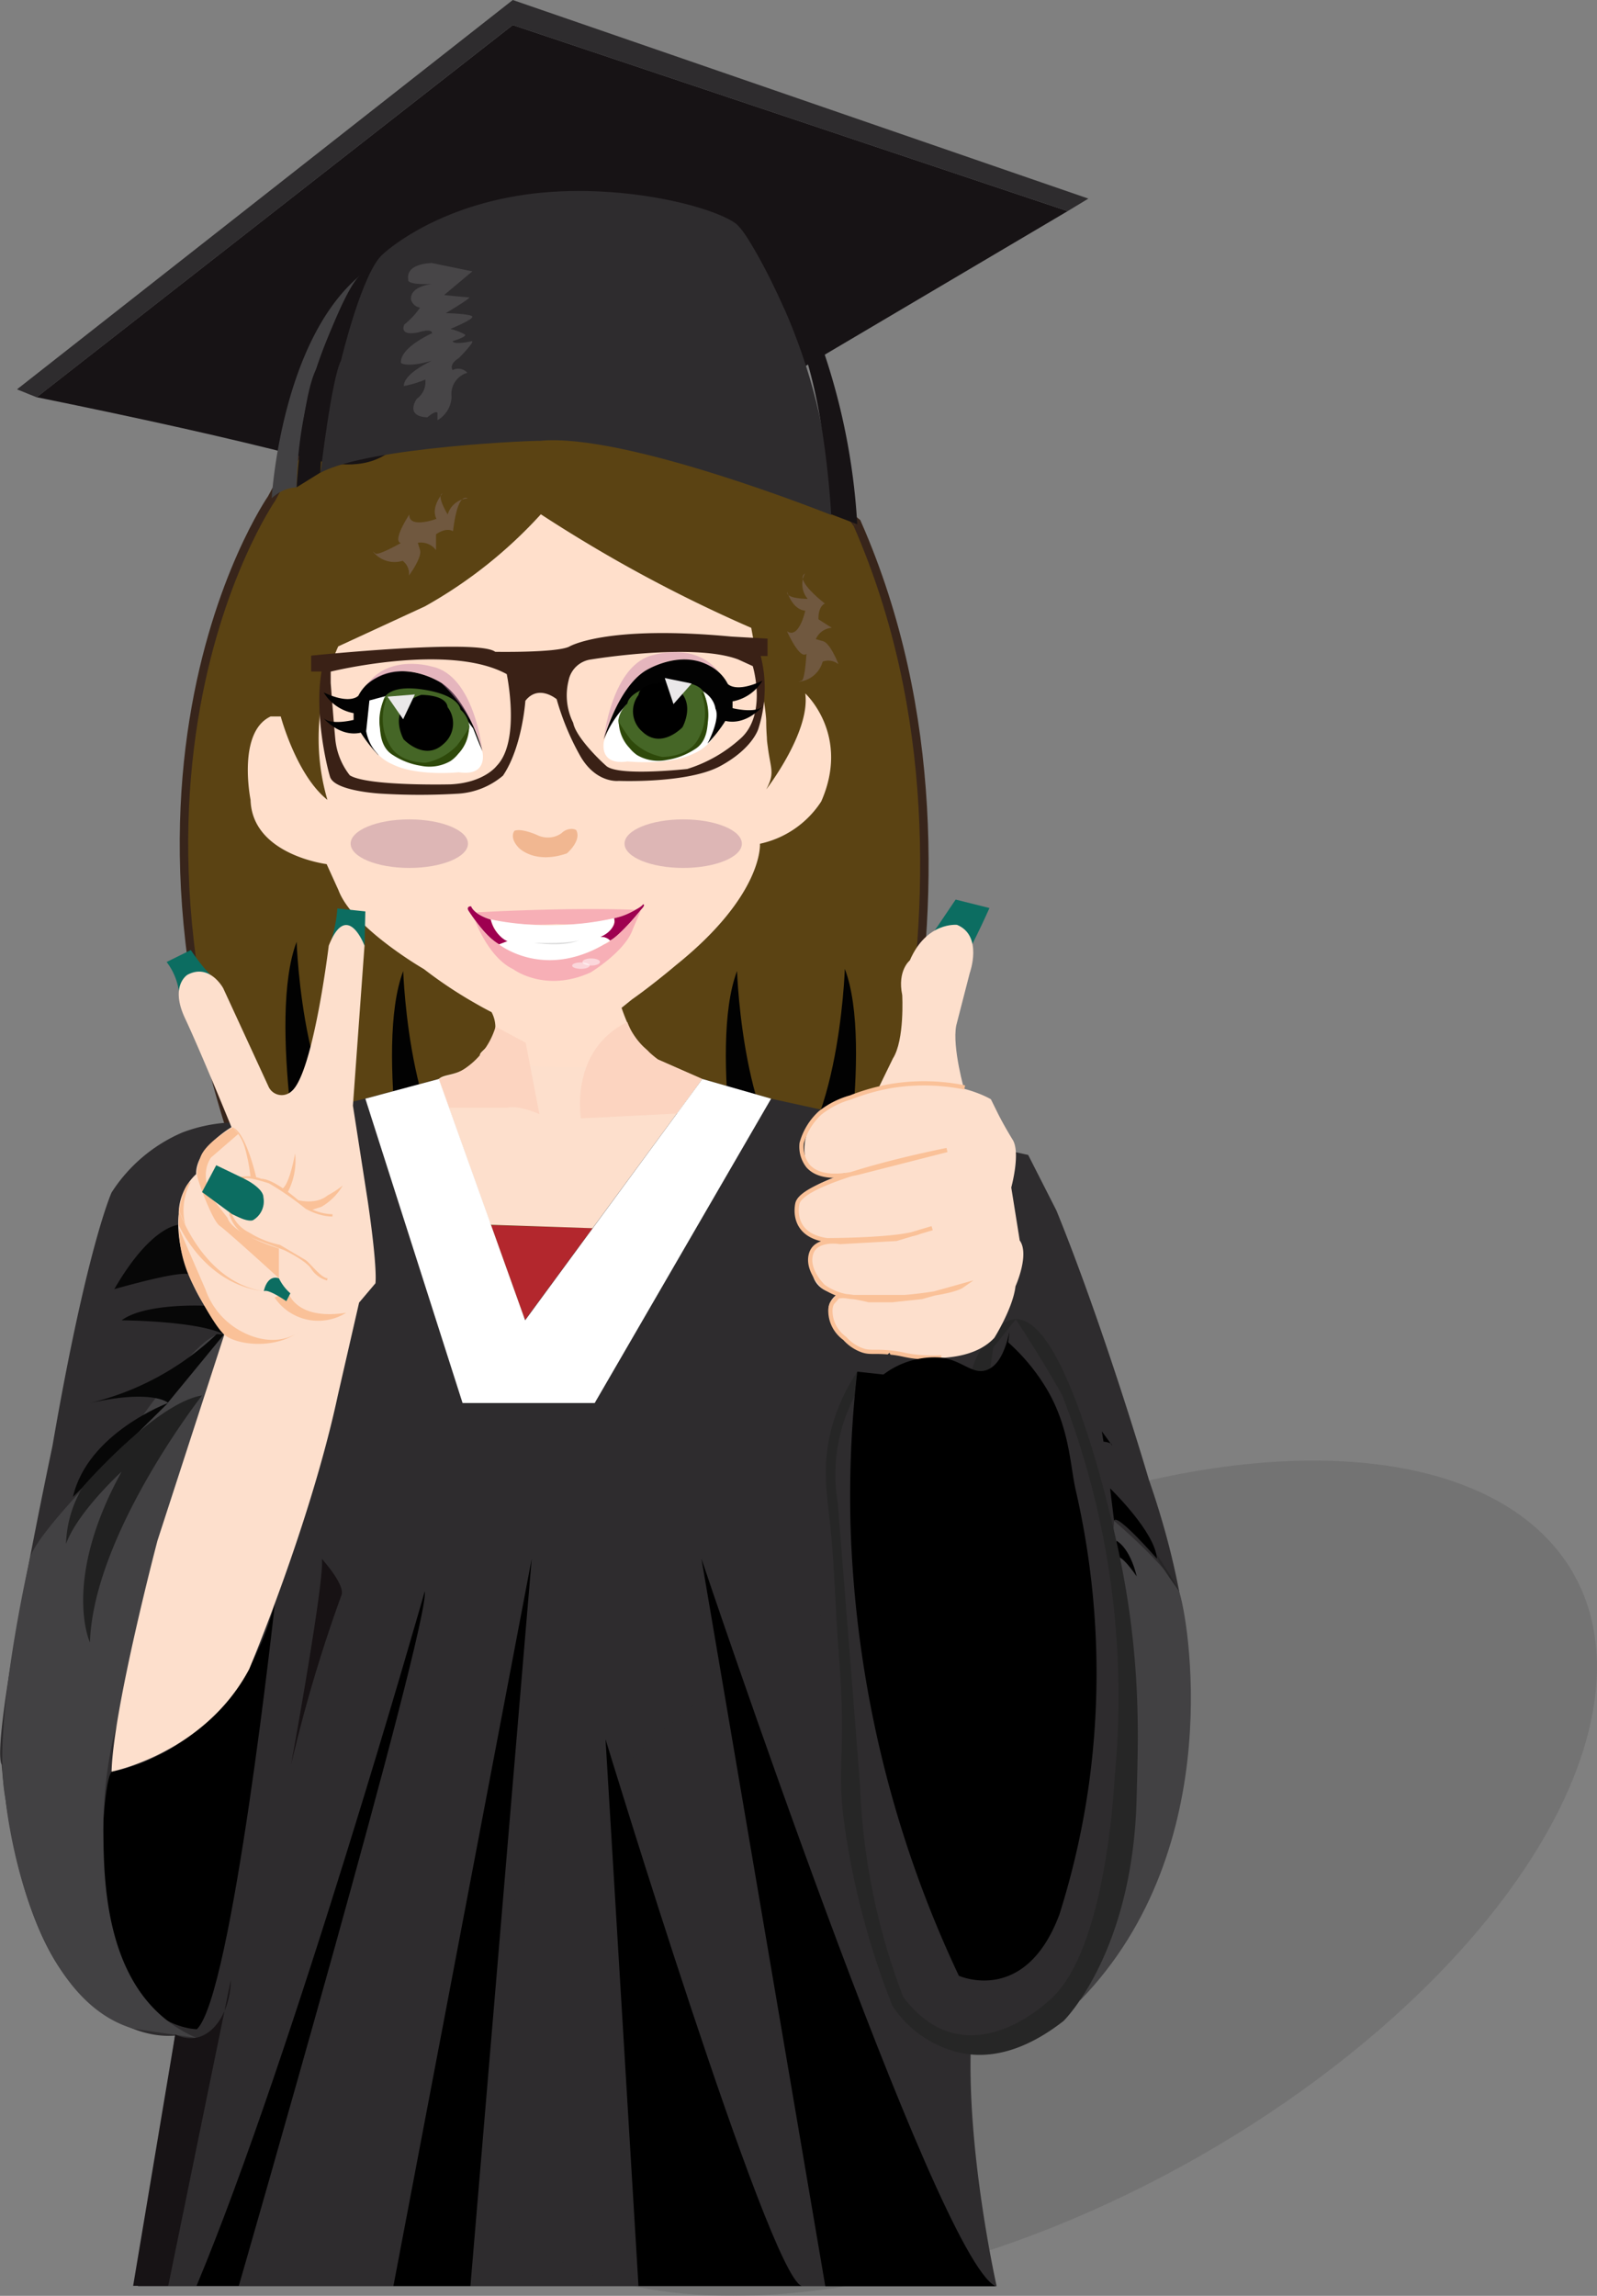 <svg xmlns="http://www.w3.org/2000/svg" viewBox="0 0 188.92 271.42"><rect x="0" y="0" width="188.92" height="271.42" fill="#808080" stroke="none"/><defs><style>.cls-1{fill:#fac198;}.cls-2{fill:#5b4313;stroke:#38251b;}.cls-2,.cls-28{stroke-miterlimit:10;}.cls-3{fill:#171315;}.cls-11,.cls-4{fill:#2e2c2e;}.cls-5{fill:#424143;}.cls-6{fill:#474547;}.cls-7{fill:#70583f;}.cls-8{fill:#020202;}.cls-9{fill:#b3272d;}.cls-10{fill:#fddfcc;}.cls-11{opacity:0.16;}.cls-12{fill:#ffdfcb;}.cls-13{fill:#f1b791;}.cls-14{fill:#3a2116;}.cls-15{fill:#c886ae;opacity:0.47;}.cls-16,.cls-31,.cls-32{fill:#fff;}.cls-17{fill:#456626;}.cls-18{fill:#2e490a;}.cls-19{fill:#eae8e9;}.cls-20{fill:#bc8ea1;}.cls-20,.cls-32{opacity:0.5;}.cls-21{fill:#070707;}.cls-22{fill:#212121;}.cls-23{fill:#fcd4c0;}.cls-24{fill:#262526;}.cls-25{fill:#262626;}.cls-26{fill:#0c6d61;}.cls-27{fill:#171214;}.cls-28{fill:none;stroke:#fac198;stroke-width:0.5px;}.cls-29{fill:#9e0050;}.cls-30{fill:#f7afb6;}.cls-31{opacity:0.49;}.cls-33{fill:#ddd;}</style></defs><title>graduatinggirl</title><g id="Layer_1" data-name="Layer 1"><g id="underhand"><path class="cls-1" d="M296.78,262.82v2.55s3.6,5.36,8,5.73c0,0,6.47,1,9-3.51,0,0,1.85-5.63,1.75-8.41l.2-5.23c-.34,1-.74,2.15-1.22,3.3a43.68,43.68,0,0,1-2,4.08s-4,2.77-8.2,2.29Z" transform="translate(-195.37 -103.2)"/><path class="cls-2" d="M227.51,162.12s-26.15,37.59,4.57,97.17l61.73.19s22.41-50,3-94.3C296.78,165.18,256.42,107.28,227.51,162.12Z" transform="translate(-195.37 -103.2)"/></g><path class="cls-3" d="M199.71,150.16l56.32-44,65.64,22-43.09,25.45c-4-7.71-7.49-9.3-9.85-9.4-5-.22-7.89,6-13.65,5.15-3.32-.5-3.89-2.81-6.2-2.35-3.81.76-3.42,7.26-8,10-3.26,1.94-7.13.88-10.07.12C222.53,155,212.5,152.76,199.71,150.16Z" transform="translate(-195.37 -103.2)"/><polygon class="cls-4" points="4.34 46.97 2.01 46.03 60.66 0 128.75 23.48 126.3 24.96 60.66 2.96 4.34 46.97"/><path class="cls-5" d="M227.51,162.12s1.06-18.67,10.56-26.44a47.56,47.56,0,0,0-7.61,25.13A4.57,4.57,0,0,0,227.51,162.12Z" transform="translate(-195.37 -103.2)"/><path class="cls-3" d="M230.46,160.81s.66-10.81,2.33-14c0,0,3.3-9.6,5.28-11.16l2.61-2.46a30.92,30.92,0,0,0-3.88,8.47s-3.52,12.44-3.52,17.4Z" transform="translate(-195.37 -103.2)"/><path class="cls-4" d="M233.29,159.08s1.32-11.19,2.42-13.25c0,0,2.54-10.63,5-12.62,0,0,5.68-5.41,16.77-7s23.26,1.53,25.51,3.88c0,0,10.47,14.92,10.73,34,0,0-24.44-9.8-34.54-8.77C259.15,155.25,239.08,156,233.29,159.08Z" transform="translate(-195.37 -103.2)"/><path class="cls-6" d="M246.47,134.3s-3.14,0-2.8,1.94c0,0-.4.67,2.8.53,0,0-2.67.27-2.47,1.87a1.31,1.31,0,0,0,1.06.93,9.39,9.39,0,0,1-1.86,2s-.73,1.4,1.64.93c0,0,1.64-.54,1.64.1,0,0-3.87,1.71-3.67,3.51,0,0,.67.6,3.67-.27,0,0-3.34,1.47-3.34,3a12.42,12.42,0,0,0,2.54-.77,2.41,2.41,0,0,1-1,2.27s-1.5,2.07,1.24,2.2c0,0,1-.87,1.2-.53v.87a3.33,3.33,0,0,0,1.67-2.77,2.61,2.61,0,0,1,1.87-2.84,1.46,1.46,0,0,0-1.74-.32s-.53-.62.73-1.42c0,0,1.94-1.94,1.54-2,0,0-2.14.5-2.27,0,0,0,1.67-.5,1.47-.77a6.45,6.45,0,0,0-1.74-.67s2.78-1.14,2.59-1.47-3.13-.4-3.13-.4,3.14-1.87,2.74-1.87-2.94-.27-2.94-.27l3.34-2.8Z" transform="translate(-195.37 -103.2)"/><path class="cls-3" d="M282,129.34l2.66,1.09s6.34,6.95,7.35,12.09a77.28,77.28,0,0,1,4.77,22.66L293.69,164s-.85-17.49-5.62-24.47C288.08,139.55,284,130.27,282,129.34Z" transform="translate(-195.37 -103.2)"/><path class="cls-7" d="M250.71,162.12a2.66,2.66,0,0,0-2.38,1.9s-1.37-2.23-.62-2.48c0,0-1.42,1.62-.71,3,0,0-3.27,1.22-3.21-.51,0,0-2.07,3.12-1,3.37,0,0-2.64,1.49-3,1.24l-.32-.25A3.26,3.26,0,0,0,243,169.5a1.91,1.91,0,0,1,.75,1.74s1.57-2.12,1.31-3l-.26-.87a2.23,2.23,0,0,1,2.15.87v-1.87s1.14-.87,2-.37C249,166,249.36,161.45,250.71,162.12Z" transform="translate(-195.37 -103.2)"/><path class="cls-7" d="M290.6,171a2.66,2.66,0,0,0,.32,3s-2.61,0-2.42-.81c0,0,.6,2.07,2.13,2.21,0,0-.74,3.41-2.16,2.43,0,0,1.52,3.42,2.3,2.66,0,0-.17,3-.55,3.17l-.38.14a3.26,3.26,0,0,0,2.85-2.38,1.91,1.91,0,0,1,1.87.31s-.94-2.46-1.81-2.72l-.87-.25a2.23,2.23,0,0,1,1.89-1.34l-1.57-1s-.12-1.43.75-1.87C293,174.58,289.31,171.8,290.6,171Z" transform="translate(-195.37 -103.2)"/><path class="cls-8" d="M230.46,214.54s.72,22.15,9.32,25.38h0l-8.26,6.17S226.95,223.75,230.46,214.54Z" transform="translate(-195.37 -103.2)"/><path class="cls-8" d="M243.07,218s.72,22.15,9.32,25.38h0l-8.26,6.17S239.56,227.2,243.07,218Z" transform="translate(-195.37 -103.2)"/><path class="cls-8" d="M282.56,218s.72,22.15,9.32,25.38h0l-8.26,6.17S279.05,227.2,282.56,218Z" transform="translate(-195.37 -103.2)"/><path class="cls-8" d="M295.31,217.74s-.72,22.15-9.32,25.38h0l8.26,6.17S298.82,226.95,295.31,217.74Z" transform="translate(-195.37 -103.2)"/></g><g id="Layer_33" data-name="Layer 33"><polyline class="cls-9" points="58.09 144.85 70.35 145.21 62.12 156.09 58.09 144.85"/></g><g id="Layer_34" data-name="Layer 34"><path class="cls-10" d="M247.27,230.76c.67-.59,1.66-.34,3.27-1.27a9.26,9.26,0,0,0,3.82-5,12.91,12.91,0,0,0,15.06.53,5.85,5.85,0,0,0,.77,1.34,6.24,6.24,0,0,0,3,2.1l5.23,2.3-12.73,17.65L253.46,248C246.6,236.1,246,231.91,247.27,230.76Z" transform="translate(-195.37 -103.2)"/><path class="cls-10" d="M270.77,229.62" transform="translate(-195.37 -103.2)"/></g><g id="Layer_21" data-name="Layer 21"><path class="cls-4" d="M222.52,235.91a18.5,18.5,0,0,0-5.56,1.17,18.7,18.7,0,0,0-8.39,7.1s-2.94,6.46-7,30c0,0-7.43,35-6,37.65,0,0,1.29,18.93,8.92,26.56,0,0,5.14,5.95,11.59,5.47l-4.39,29.62H313.27s-3.72-16.49-3-29.63h0s9.93,3.74,17.7-11.39,7.56-22,7.56-22,2.87-11.87-4.24-32.29c0,0-5.18-17.67-10.94-31.84L317,239.74l-30.41-6.65-8.14-2.33-21,28.54-10.21-28.54-8.69,2.33A113.61,113.61,0,0,1,222.52,235.91Z" transform="translate(-195.37 -103.2)"/><path d="M227.89,292.76s-5.05,46.41-9.23,50.34h0s-11.15,0-11.28-19.34h0s.14-9.65,1.19-11.11h0s14.49-2,19.32-19.89" transform="translate(-195.37 -103.2)"/><ellipse class="cls-11" cx="316.42" cy="325.24" rx="74.38" ry="38.86" transform="translate(-312.68 88.72) rotate(-28.7)"/><path class="cls-12" d="M252.14,227.92c0-.45,1.46-1.1,1.76-2.58a4.08,4.08,0,0,0,.07-.77,3.77,3.77,0,0,0-.45-1.71q-1-.51-2-1.09a51.46,51.46,0,0,1-6-4s-8.43-4.85-10.11-9.33l-1.4-3.08s-8.82-1.1-9-7.6c0,0-1.62-8,2.38-9.86h1.19s1.84,6.93,5.52,9.86a25.91,25.91,0,0,1-1-5.82,26.75,26.75,0,0,1,2.28-12.32l10.25-4.73A54.43,54.43,0,0,0,259.35,164c2.82,1.84,5.84,3.69,9.06,5.52a169.45,169.45,0,0,0,15.83,7.91c1.43,7.67,1.77,10.25,1.77,11.05,0,.13,0,.89.08,1.93,0,.35.06.73.12,1.18.33,2.55.85,3-.2,4.94,0,0,5.25-6.78,4.62-11.35,0,0,5.36,4.89,1.89,12.77a11.52,11.52,0,0,1-7.25,5s.47,6-9.93,14.35q-1.28,1.08-2.69,2.18t-2.51,1.87l-1.24,1a24.18,24.18,0,0,0,1.1,2.69c1.06,2,2.27,2.26,2.21,2.83C271.95,230.15,252.24,229.56,252.14,227.92Z" transform="translate(-195.37 -103.2)"/><path class="cls-13" d="M258.91,201.92s-1.85-.84-2.68-.5c0,0-.67.76.5,2,0,0,1.85,2,5.7.67,0,0,1.78-1.5,1.1-2.76a1.33,1.33,0,0,0-.41-.13,1.7,1.7,0,0,0-1.32.5,2.78,2.78,0,0,1-1,.45A2.9,2.9,0,0,1,258.91,201.92Z" transform="translate(-195.37 -103.2)"/><path class="cls-14" d="M281.91,178.46c-15-1.41-19.23,1.2-19.23,1.2-1.6.73-8.73.6-8.73.6-2-1.58-21.77.45-21.77.45v1.88h1.23c-.83,4.76.48,10.71,1,12.44s6.09,2,6.09,2a75.56,75.56,0,0,0,9.06,0,9.05,9.05,0,0,0,5.31-2.13c2.28-3.36,2.65-8.85,2.65-8.85,1.56-2,3.7-.19,3.7-.19a30.59,30.59,0,0,0,2.8,6.73c1.89,3.27,4.55,2.93,4.55,2.93s8.15.33,12-1.75,4.51-4.41,4.51-4.41a15.86,15.86,0,0,0,.71-6,15.5,15.5,0,0,0-.43-2.6h.81v-2.06Zm-27.79,15.29s-1.49,2-5.47,2.18c0,0-9.82.24-11.9-1.07a8.2,8.2,0,0,1-1.72-4.32c-.24-2.64-.54-6.61-.54-6.61v-1.33s14-3.45,20.83.3C255.31,182.89,257,190.8,254.12,193.75Zm28.74-3.14a16.81,16.81,0,0,1-6.19,3.5s-8.15.91-9.58-.36-3.66-3.67-3.91-5.09a7.27,7.27,0,0,1-.55-5,3.12,3.12,0,0,1,2.68-2.5s12.08-2,17.38,0l1.73.79S286.2,187.8,282.86,190.61Z" transform="translate(-195.37 -103.2)"/><path class="cls-15" d="M266.79,190.61s.94-9,6-10c0,0,5-1.55,7.71,2.18,0,0-3.51-3.5-8.87-.22C271.65,182.54,267.74,186,266.79,190.61Z" transform="translate(-195.37 -103.2)"/><path class="cls-8" d="M252.44,192s-1.61-5.95-4.86-8.07c0,0-4.06-2.64-7.69-.61a4.93,4.93,0,0,0-2.12,2.12s-.9,1.13-4.11-.38a5.26,5.26,0,0,0,3.54,2.45v.8s-2.6.66-3.54-.19c0,0,1.89,2.27,4.39,1.7a16.69,16.69,0,0,0,2.12,2.69s-1.56-2.88-.94-4.15c0,0,.19-2.6,4.34-2.79C243.56,185.63,249.27,184.63,252.44,192Z" transform="translate(-195.37 -103.2)"/><path class="cls-15" d="M252.44,192s-.94-9-6-10c0,0-5-1.55-7.71,2.18,0,0,3.51-3.5,8.87-.22C247.57,184,251.48,187.44,252.44,192Z" transform="translate(-195.37 -103.2)"/><path class="cls-16" d="M252.44,192.09s.71,2.93-2.79,2.41c0,0-4.91.52-7.84-.94a5.24,5.24,0,0,1-3.12-3.92l.38-3.63,4.53-1.23,5.57,1.65,2.17,2.88Z" transform="translate(-195.37 -103.2)"/><path class="cls-16" d="M266.82,190.81s-.71,2.93,2.79,2.41c0,0,4.91.52,7.84-.94a5.24,5.24,0,0,0,3.12-3.92l-.38-3.63-4.53-1.23-5.57,1.65L267.91,188Z" transform="translate(-195.37 -103.2)"/><path class="cls-8" d="M266.79,190.61s1.61-5.95,4.86-8.07c0,0,4.06-2.64,7.69-.61a4.93,4.93,0,0,1,2.12,2.12s.9,1.13,4.11-.38a5.26,5.26,0,0,1-3.54,2.45v.8s2.6.66,3.54-.19c0,0-1.89,2.27-4.39,1.7a16.69,16.69,0,0,1-2.12,2.69s1.56-2.88.94-4.15c0,0-.19-2.6-4.34-2.79C275.67,184.19,270,183.2,266.79,190.61Z" transform="translate(-195.37 -103.2)"/><path class="cls-17" d="M250.91,189.11s-.52,3.78-3.45,4.34-6.14-.66-6.89-2.93a7.9,7.9,0,0,1,.24-4.77s.57-1.7,4.79-1,4.23,2.33,4.23,2.33A3.26,3.26,0,0,1,250.91,189.11Z" transform="translate(-195.37 -103.2)"/><path class="cls-18" d="M250.85,189.22a17.87,17.87,0,0,1-1.45,2.15,7,7,0,0,1-3.66,2s-3,.11-4.22-2a6.2,6.2,0,0,1-.7-1.69,6.58,6.58,0,0,1,.3-3.94l-.29.07a6.17,6.17,0,0,0-.53,3.36c.08.58.07,2.41,1.56,3.3a8.38,8.38,0,0,0,3.28,1.26,5,5,0,0,0,3.53-.56,4.18,4.18,0,0,0,.91-.85A4.61,4.61,0,0,0,250.85,189.22Z" transform="translate(-195.37 -103.2)"/><path class="cls-17" d="M268.51,188.42s.52,3.78,3.45,4.34,6.14-.66,6.89-2.93a7.9,7.9,0,0,0-.24-4.77s-.57-1.7-4.79-1-4.23,2.33-4.23,2.33A3.26,3.26,0,0,0,268.51,188.42Z" transform="translate(-195.37 -103.2)"/><path class="cls-18" d="M268.57,188.53a17.87,17.87,0,0,0,1.45,2.15,7,7,0,0,0,3.66,2s3,.11,4.22-2a6.2,6.2,0,0,0,.7-1.69,6.58,6.58,0,0,0-.3-3.94l.29.07a6.17,6.17,0,0,1,.53,3.36c-.08.58-.07,2.41-1.56,3.3a8.38,8.38,0,0,1-3.28,1.26,5,5,0,0,1-3.53-.56,4.18,4.18,0,0,1-.91-.85A4.61,4.61,0,0,1,268.57,188.53Z" transform="translate(-195.37 -103.2)"/><path d="M270.9,185.37a3.17,3.17,0,0,0,.47,4.34c2.24,2.12,4.73-.53,4.73-.53s2.2-3.87-2.09-5.26C274,183.93,271.09,183.86,270.9,185.37Z" transform="translate(-195.37 -103.2)"/><path d="M248.32,186.8a3.17,3.17,0,0,1-.47,4.34c-2.24,2.12-4.73-.53-4.73-.53s-2.2-3.87,2.09-5.26C245.2,185.36,248.14,185.29,248.32,186.8Z" transform="translate(-195.37 -103.2)"/><polygon class="cls-19" points="81.82 80.81 79.67 83.24 78.64 80.16 81.82 80.81"/><polygon class="cls-19" points="49.08 82.1 47.69 85.03 45.84 82.36 49.08 82.1"/><ellipse class="cls-20" cx="48.42" cy="99.74" rx="6.94" ry="2.87"/><ellipse class="cls-20" cx="80.82" cy="99.74" rx="6.94" ry="2.87"/></g><g id="Layer_26" data-name="Layer 26"><path class="cls-5" d="M221.9,261q-2.45-1.19-13,14.36s-9.51,9.39-10,12.15h0s-4.58,19.86-2.88,28.37h0s2.25,23.41,15.14,27.16l7.48,1.1a15.39,15.39,0,0,1-3.4-2c-7.39-5.64-7.59-16.72-7.64-22.12A50.26,50.26,0,0,1,209,307.66Q225.82,262.87,221.9,261Z" transform="translate(-195.37 -103.2)"/><path class="cls-5" d="M327.16,283s6.72,5.74,7.69,8.34,6,30.15-11.69,48.34" transform="translate(-195.37 -103.2)"/></g><g id="Layer_30" data-name="Layer 30"><path class="cls-21" d="M215.24,269.07s-9.51,3.53-11.24,11.1l11.24-11.1" transform="translate(-195.37 -103.2)"/></g><g id="Layer_31" data-name="Layer 31"><path class="cls-22" d="M219.27,268.18s-12.85,16.39-13.26,29.2c0,0-3.38-7.28,3.75-20.2,0,0-5.19,4.73-6.58,8.54a13.77,13.77,0,0,1,2-6.75s8.57-9.87,14.07-10.79" transform="translate(-195.37 -103.2)"/></g><g id="Layer_32" data-name="Layer 32"><path class="cls-3" d="M216.1,343.71a3.93,3.93,0,0,0,2.5.39c2.21-.44,4-3.18,4.08-6.82l-7.41,36.16h-4.15Z" transform="translate(-195.37 -103.2)"/></g><g id="Layer_35" data-name="Layer 35"><path class="cls-23" d="M266.83,226c-3.41,3.48-2.86,8.5-2.74,9.42l11.36-.57,3-4.09-5.23-2.3a13.45,13.45,0,0,1-1.19-1,9.16,9.16,0,0,1-2-2.43,7.61,7.61,0,0,1-.45-1A9.46,9.46,0,0,0,266.83,226Z" transform="translate(-195.37 -103.2)"/></g><g id="Layer_36" data-name="Layer 36"><path class="cls-23" d="M254,224.57l3.56,1.91h0l1.62,8.44s-2.34-1.1-3.86-.76h-6.8l-1.22-3.4a8.55,8.55,0,0,0,3-1.19A9.13,9.13,0,0,0,254,224.57Z" transform="translate(-195.37 -103.2)"/></g><g id="Layer_29" data-name="Layer 29"><path class="cls-21" d="M216.54,248s-3.25,0-7.65,7.61c0,0,7.32-2.12,8.74-1.78h0a13.68,13.68,0,0,1-1.09-5.82" transform="translate(-195.37 -103.2)"/><path class="cls-21" d="M219.56,257.57s-7-.35-9.8,1.72c0,0,9.06.06,12.13,1.68h0a23.58,23.58,0,0,1-2.34-3.4" transform="translate(-195.37 -103.2)"/><path class="cls-21" d="M206,269.07a32.89,32.89,0,0,0,15-8.14l.89,0-6.66,8.1S213.44,267.41,206,269.07Z" transform="translate(-195.37 -103.2)"/></g><g id="Layer_25" data-name="Layer 25"><path d="M278.35,287.48s27.75,82.69,34.79,86H293Z" transform="translate(-195.37 -103.2)"/><path d="M267,308.81s19.26,63.22,23.19,64.64H270.9Z" transform="translate(-195.37 -103.2)"/><polygon points="46.54 270.25 55.65 270.25 62.9 184.28 46.54 270.25"/><path d="M223.62,373.44s22.63-78.27,22-82.12c0,0-15.64,55-27,82.12Z" transform="translate(-195.37 -103.2)"/></g><g id="Layer_24" data-name="Layer 24"><path class="cls-24" d="M332.13,286.84s2.7,4.11,2.73,4.47a45,45,0,0,1-2.73-4.09v-.38" transform="translate(-195.37 -103.2)"/></g><g id="Layer_23" data-name="Layer 23"><path d="M326.7,279.17s5.34,5.15,5.53,8.3c0,0-4.69-5.39-5.07-4.51h0l-.47-3.8" transform="translate(-195.37 -103.2)"/><path d="M327.43,285.35s1.56.69,2.41,4.22c0,0-2.06-3.05-2.41-2.1h0v-2.12" transform="translate(-195.37 -103.2)"/><path d="M325.93,273.64s1,.08,1,.45l-1.21-1.67.19,1.22" transform="translate(-195.37 -103.2)"/></g><g id="Layer_22" data-name="Layer 22"><path class="cls-25" d="M296.78,265.37a22.33,22.33,0,0,0-3.12,7c-1,4-.53,7.14-.15,10.49.59,5.14.65,10.34,1.06,15.5,1,12.54-.32,13.39.71,20.69a93,93,0,0,0,5.66,21.28,13,13,0,0,0,8.67,5.68c3.11.47,7-.32,11.57-3.88,0,0,8.22-8,8.65-26.4.15-6.52.72-16.57-2.41-30.4-.78-3.43-6-26.37-11.9-26.17-2.39.08-4.3,3.88-4.51,4.29-2.43,4.83.28,9.24-1.2,10.34C308.72,274.64,305.52,273.43,296.78,265.37Z" transform="translate(-195.37 -103.2)"/><polyline class="cls-16" points="43.22 129.89 54.72 165.87 70.35 165.87 91.22 129.89 83.08 127.56 62.12 156.09 51.91 127.56 43.22 129.89"/></g><g id="Layer_20" data-name="Layer 20"><path class="cls-26" d="M234.58,214.29a16.32,16.32,0,0,0,.7-3.69l3.31.35-.1,4.08-3.91-.74" transform="translate(-195.37 -103.2)"/></g><g id="Layer_19" data-name="Layer 19"><path class="cls-26" d="M220.84,218.91s-.88-.43-2.9-3.39l-2.86,1.41a7.38,7.38,0,0,1,1.46,3.52" transform="translate(-195.37 -103.2)"/></g><g id="Layer_8" data-name="Layer 8"><path class="cls-10" d="M238.49,215s-2.06-5.49-4.23,0c0,0-1.83,15.11-4.41,17.22a1.71,1.71,0,0,1-2.69-.51l-5.38-11.67s-1.6-3-4.23-1.6c0,0-2.12,1.26-.29,5.15s5.26,12.3,5.26,12.3l.23.57s-4.23,2.46-4.18,5.55a6.48,6.48,0,0,0-2.06,4.75s-.8,5.15,3.55,11.56L221.9,261,214,285.33s-5.25,19.9-5.43,27.32c0,0,11-2.17,16.28-12.12,0,0,7.24-17.19,10.49-32.39l2.51-10.94,1.93-2.28s.3-1.47-.9-9.69l-1.76-11.32Z" transform="translate(-195.37 -103.2)"/></g><g id="Layer_27" data-name="Layer 27"><path class="cls-27" d="M233.43,287.48s2.9,3.18,2.31,4.37a175,175,0,0,0-5.94,20S233.89,289.43,233.43,287.48Z" transform="translate(-195.37 -103.2)"/></g><g id="Layer_18" data-name="Layer 18"><path class="cls-1" d="M216.54,248.41a15,15,0,0,0,1.56,6.44h0s2.45,4.93,3.79,6.12,5.78,1.85,8.81-.29c0,0-2.44,2-6.39.12a9,9,0,0,1-4.63-5.15l-3.14-7.24" transform="translate(-195.37 -103.2)"/></g><g id="Layer_17" data-name="Layer 17"><path class="cls-1" d="M227.85,256.61l1.57-.76s.75,3.5,6.9,2.55a6.23,6.23,0,0,1-8.46-1.79Z" transform="translate(-195.37 -103.2)"/></g><g id="Layer_16" data-name="Layer 16"><path class="cls-26" d="M226.58,255.85s.35-2,1.79-1.52h0a5.56,5.56,0,0,0,1.35,1.77l-.48.93s-2.11-1.48-2.65-1.18" transform="translate(-195.37 -103.2)"/></g><g id="Layer_13" data-name="Layer 13"><path class="cls-1" d="M217.94,242.94a7,7,0,0,0-.64,5.12l-.76-1.76S217.06,243.15,217.94,242.94Z" transform="translate(-195.37 -103.2)"/></g><g id="Layer_14" data-name="Layer 14"><path class="cls-1" d="M216.54,246.3s2.83,8.45,10,9.55a11.47,11.47,0,0,1-2.18-.49c-4.6-1.53-7-5.59-7.85-7.32Z" transform="translate(-195.37 -103.2)"/></g><g id="Layer_15" data-name="Layer 15"><path class="cls-1" d="M222.91,236.48s-3.43,1.87-3.88,3.71a4.84,4.84,0,0,0-.34,2c.14.81,1.81,5.34,2.67,5.93s7,6.19,7,6.19V250.8s-5.49-1.67-6.08-3.63c0,0-.68-.87-1.49-1.93s-1.69-3.32-.47-5.18l3.24-2.8-.65-.78" transform="translate(-195.37 -103.2)"/></g><g id="Layer_12" data-name="Layer 12"><path class="cls-1" d="M230.28,245s2.34.78,3.85-.48a10.81,10.81,0,0,0,1.79-1.17,7,7,0,0,1-2.52,2.52l-1.44.46L230.28,245" transform="translate(-195.37 -103.2)"/><path class="cls-1" d="M229.39,244.18a8.08,8.08,0,0,0,.89-4.63s-.65,3.71-1.53,4.19Z" transform="translate(-195.37 -103.2)"/><path class="cls-1" d="M225.7,242.48s-1.19-5.34-2.79-6a5.69,5.69,0,0,1,1.4,2.31,21.73,21.73,0,0,1,.71,3.69h.69Z" transform="translate(-195.37 -103.2)"/></g><g id="Layer_11" data-name="Layer 11"><path class="cls-28" d="M234.7,247a6.45,6.45,0,0,1-4.19-1.7h0s-2.81-2.5-4.28-2.49h0a4.21,4.21,0,0,0-2-.27h0s3.49,1.52,2,3.93h0a1.52,1.52,0,0,1-.61.72s-.55.3-2.86-.45h0a3.89,3.89,0,0,0,1,1.68,3.83,3.83,0,0,0,1.12.76l4.22,1.59h0s2.61,1.23,3.28,2.28a3,3,0,0,0,1.74,1.29h0" transform="translate(-195.37 -103.2)"/></g><g id="Layer_9" data-name="Layer 9"><polygon class="cls-26" points="28.89 139.35 25.58 137.76 23.9 140.93 27.45 143.54 30.99 145.21 32.48 142.98 32.29 141.07 28.89 139.35"/></g><g id="Layer_10" data-name="Layer 10"><path class="cls-10" d="M234.18,254.33c-.84,0-2.14-1.86-2.7-2.19l-3-1.77a11.06,11.06,0,0,1-3.68-1.49,4.15,4.15,0,0,1-2-2.14c2.05,1.07,2.52.7,2.52.7a2.57,2.57,0,0,0,1.21-2.69c0-1.1-2.28-2.21-2.28-2.21.42-.28,2.94.56,2.94.56a35.21,35.21,0,0,1,4.33,3c3.12,1.72,5.08.51,5.08.51Z" transform="translate(-195.37 -103.2)"/></g><g id="Layer_40" data-name="Layer 40"><path class="cls-26" d="M303.53,217.43c-.21-.68.34-1.36,1.42-2.83.84-1.15,2-2.86,3.47-5.05l4,1c-.6,1.35-1.27,2.76-2,4.21s-1.56,2.89-2.34,4.19C307.43,219,304,218.88,303.53,217.43Z" transform="translate(-195.37 -103.2)"/></g><g id="Layer_38" data-name="Layer 38"><path class="cls-29" d="M253.43,211.91s-1.88-.5-2.34-1.57c0,0-.58,0-.31.5,0,0,2,3.18,3.64,4l1-.38A3.69,3.69,0,0,1,253.43,211.91Z" transform="translate(-195.37 -103.2)"/><path class="cls-29" d="M268,211.76s2.88-.88,3.45-1.65c0,0,.35,0-.23.61,0,0-2.26,2.91-3.68,3.68a1.48,1.48,0,0,0-1.19-.42S268.49,212.94,268,211.76Z" transform="translate(-195.37 -103.2)"/><path class="cls-30" d="M251.7,211.07s10.29-.62,18.83-.31a7.59,7.59,0,0,1-2.53,1,22.35,22.35,0,0,1-6.81.69S254.49,213,251.7,211.07Z" transform="translate(-195.37 -103.2)"/><path class="cls-30" d="M251.53,211.94s1.6,4.46,4.55,5.84c0,0,3.76,2.84,9.16.38,0,0,4.12-2.49,5-5.14l1-2.3s-3,3.72-4.45,4.14a12.16,12.16,0,0,1-8.4,1.57A10.08,10.08,0,0,1,251.53,211.94Z" transform="translate(-195.37 -103.2)"/><ellipse class="cls-31" cx="68.72" cy="114.16" rx="1.04" ry="0.38"/><path class="cls-16" d="M253.43,211.91s.57,2,2,2.57l-1,.38s5.54,4.46,13.11-.46a1.47,1.47,0,0,0-1.19-.42s1.9-.68,1.65-2.22A35.71,35.71,0,0,1,253.43,211.91Z" transform="translate(-195.37 -103.2)"/></g><g id="Layer_39" data-name="Layer 39"><ellipse class="cls-32" cx="69.94" cy="113.73" rx="1.04" ry="0.42"/><path class="cls-33" d="M258.52,214.66s4.9.16,5.57-.43C264.09,214.23,262.73,215.25,258.52,214.66Z" transform="translate(-195.37 -103.2)"/></g><g id="thumb"><path class="cls-10" d="M310.09,218.23s1.6-4.4-1.5-5.69c0,0-3.6-.4-5.59,4.2,0,0-1.5,1.2-.9,4.1,0,0,.3,5.3-1.1,7.49l-1.9,3.9s6.49-1.9,10.39,0c0,0-1.5-5.2-1-7.79Z" transform="translate(-195.37 -103.2)"/></g><g id="hand"><path class="cls-10" d="M312.59,233.16s-8.29-5.1-20.18,1.6a5.86,5.86,0,0,0-1.8,5.3s-.3,2.6,5.1,1.8c0,0-6,1.6-6.09,4.1,0,0-.8,2.94,3.5,3.87,0,0-2.7.43-1.7,3.43,0,0-.1,2.6,3.1,2.9,0,0-2.5,1.3-.1,4.4,0,0,1.7,2.8,6.19,2.6,0,0,8.69,2.2,12.39-1.8,0,0,2.2-3.5,2.5-6.09,0,0,1.7-3.76.5-5.42l-1-6.26s1.1-4,.2-5.59c0,0-1-1.6-1.8-3.2Z" transform="translate(-195.37 -103.2)"/></g><g id="hand_lines" data-name="hand lines"><path class="cls-28" d="M309.49,231.76a24.19,24.19,0,0,0-8.82-.15,25,25,0,0,0-4.68,1.33,10.17,10.17,0,0,0-3.59,1.82,7.59,7.59,0,0,0-2.2,3.6,3.68,3.68,0,0,0,.77,2.7c.83.93,2.49,1.56,5.83.8l10.59-2.7s-16.88,3.3-17.68,6.29c0,0-1,3.74,3.5,4.37,0,0,8.73,0,11-1l1.43-.42-4.26,1.27-6.61.37s-2.9-.52-3.46,1.41,1.45,3.83,1.45,3.83a6.87,6.87,0,0,0,3.46,1.26h6.13c.26,0,5.61-.48,6.84-1.34l-4.8,1.34-3.46.37h-2.79s-3.42-.86-3.79-.3-.63.48-.74,1.34a4,4,0,0,0,.2,1.48,4.1,4.1,0,0,0,1.49,2,5.07,5.07,0,0,0,1.92,1.35c1,.4,1.46.13,3.38.31,1.6.15,1.76.38,3.41.53a19.16,19.16,0,0,0,2.72.05" transform="translate(-195.37 -103.2)"/></g><g id="robe"><path class="cls-4" d="M315.53,259.18q1.07,1.61,2.13,3.31,1.8,2.88,3.37,5.66a98.7,98.7,0,0,1,6.18,45.36s-.86,19.55-7.27,25.77c0,0-10,10.21-17.73,0a77.94,77.94,0,0,1-5.1-25.08l-2.63-33.29a20,20,0,0,1,2.28-13.19,18.4,18.4,0,0,1,3.84-4.59l1.61,3.39s8.34,1.33,11.87-2.85h0q-2.18,10.32-2.52,10.26t1.31-11.43" transform="translate(-195.37 -103.2)"/></g><g id="Layer_7" data-name="Layer 7"><path d="M322.62,279.35c-.68-3-.72-7.49-3.54-12.13a23.69,23.69,0,0,0-4.45-5.33h0l.16-1.28c-.39,1.84-1.16,4.09-2.79,4.59s-2.81-1.17-5.28-1.5a10,10,0,0,0-6.84,2l-3.1-.34a129.25,129.25,0,0,0-.8,18,134.2,134.2,0,0,0,12.82,53.42s7.86,3.57,11.9-7.26a94.32,94.32,0,0,0,3.46-15.19A96.23,96.23,0,0,0,322.62,279.35Zm-23.56-5.53Zm3.1.91-.73-.21Zm-.85-.25-.6-.18Zm-1-.28h0Zm-.4-.12-.18-.05Zm-.26-.07-.21-.06Zm-.41-.12-.2-.06Z" transform="translate(-195.37 -103.2)"/></g></svg>